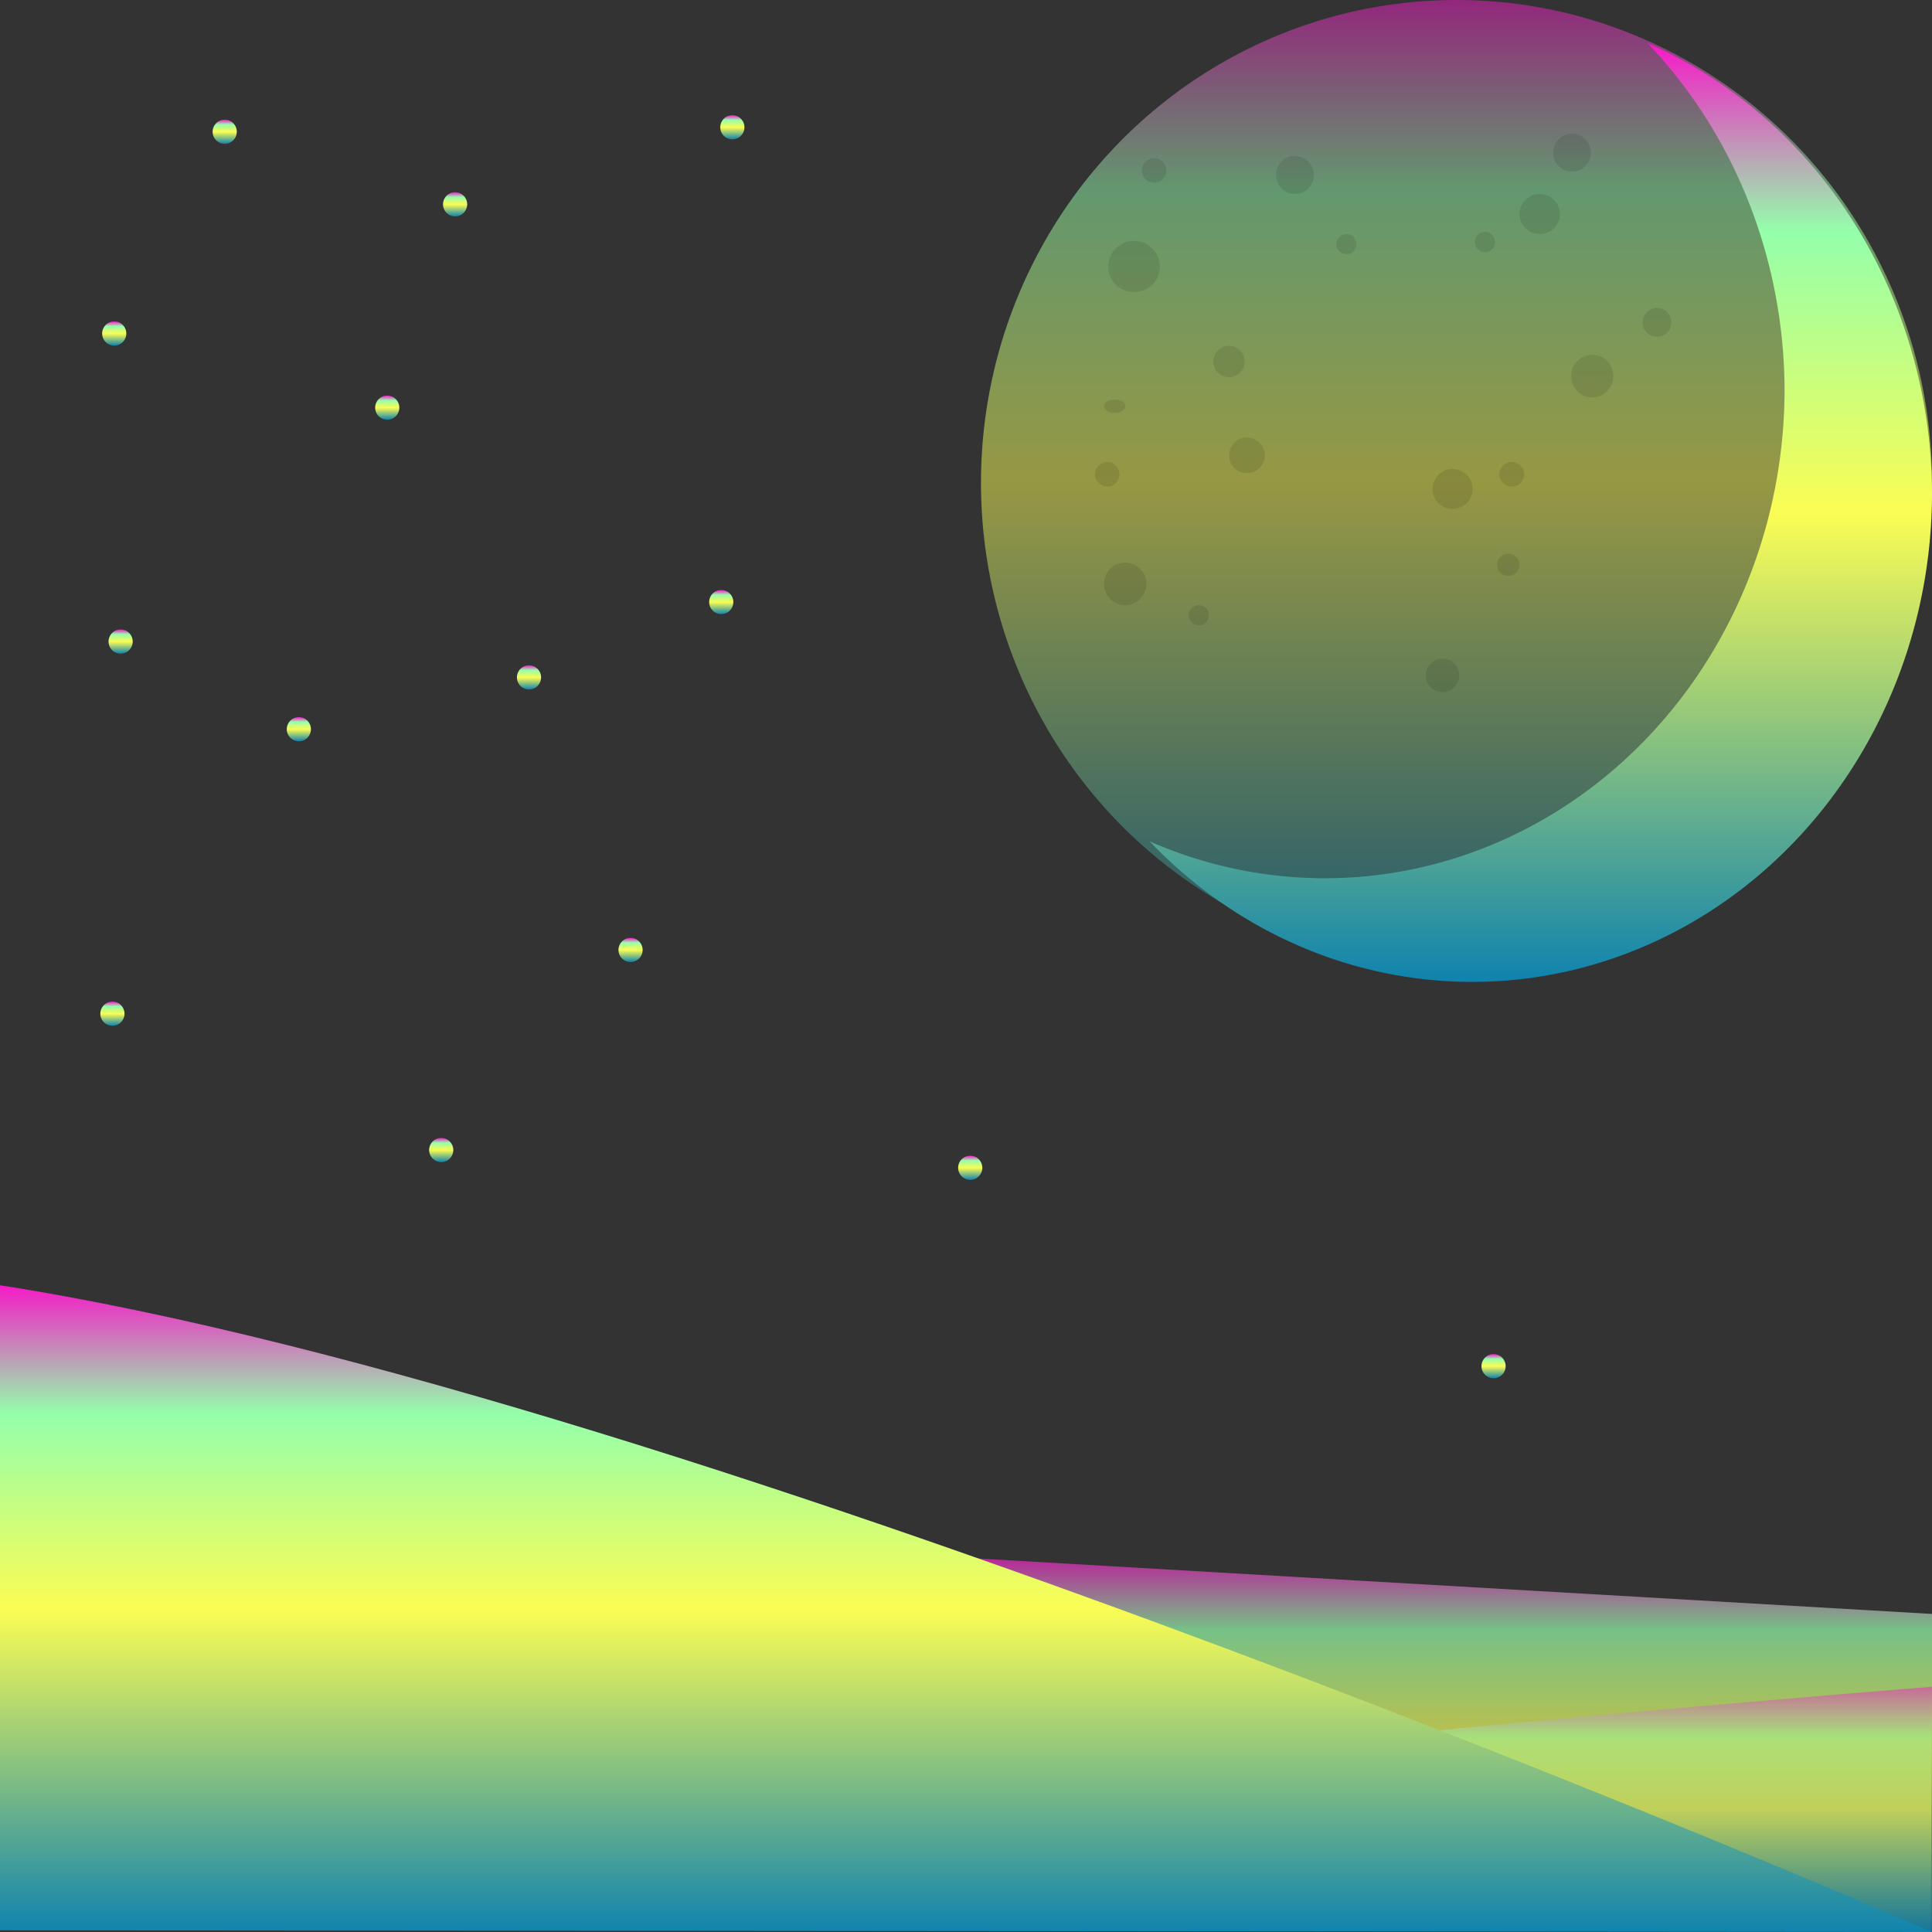 <?xml version="1.0" encoding="UTF-8" standalone="no"?>
<svg
   width="16"
   height="16"
   version="1.0"
   id="svg71"
   xmlns:xlink="http://www.w3.org/1999/xlink"
   xmlns="http://www.w3.org/2000/svg"
   xmlns:svg="http://www.w3.org/2000/svg"
   xmlns:rdf="http://www.w3.org/1999/02/22-rdf-syntax-ns#"
   xmlns:cc="http://creativecommons.org/ns#"
   xmlns:dc="http://purl.org/dc/elements/1.1/">
  <rect width="100%" height="100%" fill="#333333" stroke="none"/>
  <defs>
   <style id="current-color-scheme" type="text/css">
   .ColorScheme-Text { color: #0abdc6; } .ColorScheme-Highlight { color:#5294e2; }
  </style>
  <linearGradient id="arrongin" x1="0%" x2="0%" y1="0%" y2="100%">
   <stop offset="0%" style="stop-color:#dd9b44; stop-opacity:1"/>
   <stop offset="100%" style="stop-color:#ad6c16; stop-opacity:1"/>
  </linearGradient>
  <linearGradient id="aurora" x1="0%" x2="0%" y1="0%" y2="100%">
   <stop offset="0%" style="stop-color:#09D4DF; stop-opacity:1"/>
   <stop offset="100%" style="stop-color:#9269F4; stop-opacity:1"/>
  </linearGradient>
  <linearGradient id="cyberneon" x1="0%" x2="0%" y1="0%" y2="100%">
    <stop offset="0" style="stop-color:#0abdc6; stop-opacity:1"/>
    <stop offset="1" style="stop-color:#ea00d9; stop-opacity:1"/>
  </linearGradient>
  <linearGradient id="fitdance" x1="0%" x2="0%" y1="0%" y2="100%">
   <stop offset="0%" style="stop-color:#1AD6AB; stop-opacity:1"/>
   <stop offset="100%" style="stop-color:#329DB6; stop-opacity:1"/>
  </linearGradient>
  <linearGradient id="oomox" x1="0%" x2="0%" y1="0%" y2="100%">
   <stop offset="0%" style="stop-color:#0abdc6; stop-opacity:1"/>
   <stop offset="100%" style="stop-color:#b800ff; stop-opacity:1"/>
  </linearGradient>
  <linearGradient id="rainblue" x1="0%" x2="0%" y1="0%" y2="100%">
   <stop offset="0%" style="stop-color:#00F260; stop-opacity:1"/>
   <stop offset="100%" style="stop-color:#0575E6; stop-opacity:1"/>
  </linearGradient>
  <linearGradient id="sunrise" x1="0%" x2="0%" y1="0%" y2="100%">
   <stop offset="0%" style="stop-color: #FF8501; stop-opacity:1"/>
   <stop offset="100%" style="stop-color: #FFCB01; stop-opacity:1"/>
  </linearGradient>
  <linearGradient id="telinkrin" x1="0%" x2="0%" y1="0%" y2="100%">
   <stop offset="0%" style="stop-color: #b2ced6; stop-opacity:1"/>
   <stop offset="100%" style="stop-color: #6da5b7; stop-opacity:1"/>
  </linearGradient>
  <linearGradient id="60spsycho" x1="0%" x2="0%" y1="0%" y2="100%">
   <stop offset="0%" style="stop-color: #df5940; stop-opacity:1"/>
   <stop offset="25%" style="stop-color: #d8d15f; stop-opacity:1"/>
   <stop offset="50%" style="stop-color: #e9882a; stop-opacity:1"/>
   <stop offset="100%" style="stop-color: #279362; stop-opacity:1"/>
  </linearGradient>
  <linearGradient id="90ssummer" x1="0%" x2="0%" y1="0%" y2="100%">
   <stop offset="0%" style="stop-color: #f618c7; stop-opacity:1"/>
   <stop offset="20%" style="stop-color: #94ffab; stop-opacity:1"/>
   <stop offset="50%" style="stop-color: #fbfd54; stop-opacity:1"/>
   <stop offset="100%" style="stop-color: #0f83ae; stop-opacity:1"/>
  </linearGradient>
 </defs>
  <ellipse
     style="opacity:0.5;fill:url(#90ssummer);stroke:none;stroke-width:0.275;stroke-opacity:1"
     id="path1-moon"
     class="ColorScheme-Text"
     cx="12.062"
     cy="3.999"
     rx="3.938"
     ry="3.999" />
  <path
     d="M 7.623,12.879 16,13.366 V 16 Z"
     id="path-valley3"
     class="ColorScheme-Text"
     style="display:inline;opacity:0.7;fill:url(#90ssummer);stroke-width:0.157" />
  <path
     d="M 8.798,14.665 C 11.565,14.319 16,13.969 16,13.969 L 15.99,16 Z"
     id="path-valley2"
     class="ColorScheme-Text"
     style="display:inline;opacity:0.5;fill:url(#90ssummer);stroke-width:0.196" />
  <path
     d="M 0,10.644 V 15.986 L 16,16 C 16,16 5.795,11.544 0,10.644 Z"
     id="path-valley1"
     class="ColorScheme-Text"
     style="display:inline;opacity:1;fill:url(#90ssummer);stroke-width:0.196" />
  <path
     id="path-crescent"
     class="ColorScheme-Text"
     style="display:inline;fill:url(#90ssummer);stroke-width:0.123;marker:none"
     d="M 13.643,0.356 A 3.808,4.051 0 0 1 14.779,3.229 3.808,4.051 0 0 1 9.521,6.968 3.808,4.051 0 0 0 16,4.093 3.808,4.051 0 0 0 13.643,0.356 Z" />
  <path
     d="m 5.322,7.867 a 0.1,0.1 0 1 1 -0.2,0 0.1,0.1 0 1 1 0.2,0 z"
     style="display:inline;opacity:1;fill:url(#90ssummer);fill-opacity:1;stroke-width:0.05;marker:none"
     id="path-star14"
     class="ColorScheme-Text" />
  <path
     d="m 6.073,4.986 a 0.1,0.1 0 1 1 -0.2,0 0.1,0.1 0 1 1 0.2,0 z"
     style="display:inline;opacity:1;fill:url(#90ssummer);fill-opacity:1;stroke-width:0.05;marker:none"
     id="path-star13"
     class="ColorScheme-Text" />
  <path
     d="m 8.135,9.671 a 0.1,0.1 0 1 1 -0.2,0 0.1,0.1 0 1 1 0.2,0 z"
     style="display:inline;opacity:1;fill:url(#90ssummer);fill-opacity:1;stroke-width:0.05;marker:none"
     id="path-star12"
     class="ColorScheme-Text" />
  <path
     d="m 4.481,5.61 a 0.1,0.1 0 1 1 -0.2,0 0.1,0.1 0 1 1 0.2,0 z"
     style="display:inline;opacity:1;fill:url(#90ssummer);fill-opacity:1;stroke-width:0.05;marker:none"
     id="path-star11"
     class="ColorScheme-Text" />
  <path
     d="m 3.307,3.376 a 0.1,0.1 0 1 1 -0.2,0 0.1,0.1 0 1 1 0.2,0 z"
     style="display:inline;opacity:1;fill:url(#90ssummer);fill-opacity:1;stroke-width:0.05;marker:none"
     id="path-star10"
     class="ColorScheme-Text" />
  <path
     d="m 2.575,6.039 a 0.1,0.1 0 1 1 -0.2,0 0.1,0.1 0 1 1 0.2,0 z"
     class="ColorScheme-Text"
     style="display:inline;opacity:1;fill:url(#90ssummer);fill-opacity:1;stroke-width:0.05;marker:none"
     id="path-star09" />
  <path
     d="m 3.754,9.524 a 0.1,0.1 0 1 1 -0.2,0 0.1,0.1 0 1 1 0.2,0 z"
     class="ColorScheme-Text"
     style="display:inline;opacity:1;fill:url(#90ssummer);fill-opacity:1;stroke-width:0.05;marker:none"
     id="path-star08" />
  <path
     d="m 1.031,8.395 a 0.1,0.1 0 1 1 -0.2,0 0.1,0.1 0 1 1 0.2,0 z"
     class="ColorScheme-Text"
     style="display:inline;fill:url(#90ssummer);fill-opacity:1;stroke-width:0.05;marker:none;opacity:1"
     id="path-star07" />
  <path
     d="m 6.165,1.054 a 0.1,0.1 0 1 1 -0.2,0 0.1,0.1 0 1 1 0.2,0 z"
     class="ColorScheme-Text"
     style="display:inline;opacity:1;fill:url(#90ssummer);stroke-width:0.05;marker:none"
     id="path-star06" />
  <path
     d="m 12.469,11.314 a 0.1,0.1 0 1 1 -0.2,0 0.1,0.1 0 1 1 0.2,0 z"
     style="display:inline;opacity:1;fill:url(#90ssummer);fill-opacity:1;stroke-width:0.05;marker:none"
     id="path-star05"
     class="ColorScheme-Text" />
  <path
     d="m 1.046,2.762 a 0.1,0.1 0 1 1 -0.2,0 0.1,0.1 0 1 1 0.2,0 z"
     style="display:inline;opacity:1;fill:url(#90ssummer);fill-opacity:1;stroke-width:0.05;marker:none"
     id="path-star04"
     class="ColorScheme-Text" />
  <path
     d="m 1.099,5.313 a 0.1,0.1 0 1 1 -0.2,0 0.1,0.1 0 1 1 0.2,0 z"
     style="display:inline;opacity:1;fill:url(#90ssummer);fill-opacity:1;stroke-width:0.05;marker:none"
     id="path-star03"
     class="ColorScheme-Text" />
  <path
     d="m 3.869,1.692 a 0.1,0.1 0 1 1 -0.2,0 0.1,0.1 0 1 1 0.2,0 z"
     style="display:inline;opacity:1;fill:url(#90ssummer);fill-opacity:1;stroke-width:0.05;marker:none"
     id="path-star02"
     class="ColorScheme-Text" />
  <path
     d="m 1.961,1.091 a 0.1,0.1 0 1 1 -0.2,0 0.1,0.1 0 1 1 0.2,0 z"
     style="display:inline;opacity:1;fill:url(#90ssummer);fill-opacity:1;stroke-width:0.05;marker:none"
     id="path-star01"
     class="ColorScheme-Text" />
  <path
     d="m 62.25,24.094 c -0.762,0 -1.375,0.613 -1.375,1.375 0,0.762 0.613,1.375 1.375,1.375 0.762,0 1.375,-0.613 1.375,-1.375 0,-0.762 -0.613,-1.375 -1.375,-1.375 z m -20.406,1.625 c -0.629,0.129 -1.094,0.708 -1.094,1.375 0,0.762 0.613,1.375 1.375,1.375 0.762,0 1.375,-0.613 1.375,-1.375 0,-0.762 -0.613,-1.375 -1.375,-1.375 -0.095,0 -0.191,-0.018 -0.281,0 z M 31.906,25.875 C 31.413,25.875 31,26.257 31,26.75 c 0,0.493 0.413,0.906 0.906,0.906 0.493,0 0.875,-0.413 0.875,-0.906 0,-0.493 -0.382,-0.875 -0.875,-0.875 z m 28,2.594 c -0.807,0 -1.469,0.662 -1.469,1.469 0,0.807 0.662,1.438 1.469,1.438 0.807,0 1.469,-0.631 1.469,-1.438 0,-0.807 -0.662,-1.469 -1.469,-1.469 z m -3.969,2.75 c -0.403,0 -0.75,0.347 -0.75,0.75 0,0.403 0.347,0.719 0.75,0.719 0.403,0 0.719,-0.315 0.719,-0.719 0,-0.403 -0.315,-0.75 -0.719,-0.75 z M 45.875,31.375 c -0.403,0 -0.75,0.347 -0.75,0.75 0,0.403 0.347,0.719 0.75,0.719 0.403,0 0.719,-0.315 0.719,-0.719 0,-0.403 -0.315,-0.75 -0.719,-0.75 z m -15.438,0.5 c -1.031,0 -1.875,0.844 -1.875,1.875 0,1.031 0.844,1.844 1.875,1.844 1.031,0 1.875,-0.813 1.875,-1.844 0,-1.031 -0.844,-1.875 -1.875,-1.875 z m 38,4.875 c -0.583,0 -1.062,0.48 -1.062,1.062 0,0.583 0.48,1.031 1.062,1.031 0.583,0 1.031,-0.448 1.031,-1.031 0,-0.583 -0.448,-1.062 -1.031,-1.062 z M 37.344,39.5 c -0.628,0 -1.156,0.529 -1.156,1.156 0,0.628 0.529,1.125 1.156,1.125 0.628,0 1.125,-0.497 1.125,-1.125 0,-0.628 -0.497,-1.156 -1.125,-1.156 z m 26.375,0.656 c -0.852,0 -1.531,0.679 -1.531,1.531 0,0.852 0.679,1.562 1.531,1.562 0.852,0 1.531,-0.711 1.531,-1.562 0,-0.852 -0.679,-1.531 -1.531,-1.531 z m -34.688,3.25 c -0.435,0 -0.781,0.2 -0.781,0.469 0,0.269 0.346,0.5 0.781,0.5 0.435,0 0.781,-0.231 0.781,-0.5 0,-0.269 -0.346,-0.469 -0.781,-0.469 z m 9.594,2.75 c -0.717,0 -1.281,0.595 -1.281,1.312 0,0.717 0.564,1.281 1.281,1.281 0.717,0 1.312,-0.564 1.312,-1.281 0,-0.717 -0.595,-1.312 -1.312,-1.312 z M 28.5,47.938 c -0.493,0 -0.906,0.413 -0.906,0.906 0,0.493 0.413,0.875 0.906,0.875 0.493,0 0.875,-0.382 0.875,-0.875 0,-0.493 -0.382,-0.906 -0.875,-0.906 z m 29.375,0 c -0.493,0 -0.906,0.413 -0.906,0.906 0,0.493 0.413,0.875 0.906,0.875 0.493,0 0.906,-0.382 0.906,-0.875 0,-0.493 -0.413,-0.906 -0.906,-0.906 z m -4.312,0.5 c -0.807,0 -1.438,0.662 -1.438,1.469 0,0.807 0.631,1.438 1.438,1.438 0.807,0 1.469,-0.631 1.469,-1.438 0,-0.807 -0.662,-1.469 -1.469,-1.469 z m 4.062,6.156 c -0.448,0 -0.812,0.364 -0.812,0.812 0,0.448 0.364,0.812 0.812,0.812 0.448,0 0.812,-0.364 0.812,-0.812 0,-0.448 -0.364,-0.812 -0.812,-0.812 z M 29.781,55.25 c -0.852,0 -1.531,0.679 -1.531,1.531 0,0.852 0.679,1.562 1.531,1.562 0.852,0 1.562,-0.711 1.562,-1.562 0,-0.852 -0.711,-1.531 -1.562,-1.531 z m 5.375,3.094 c -0.403,0 -0.75,0.315 -0.75,0.719 0,0.403 0.347,0.75 0.75,0.75 0.403,0 0.719,-0.347 0.719,-0.75 0,-0.403 -0.315,-0.719 -0.719,-0.719 z m 17.688,3.875 c -0.672,0 -1.219,0.546 -1.219,1.219 0,0.672 0.546,1.219 1.219,1.219 0.672,0 1.219,-0.546 1.219,-1.219 0,-0.672 -0.546,-1.219 -1.219,-1.219 z"
     style="opacity:0.1;fill:#000000;marker:none"
     transform="matrix(0.114,0,0,0.114,5.922,-1.639)"
     id="path-craters" />
</svg>
